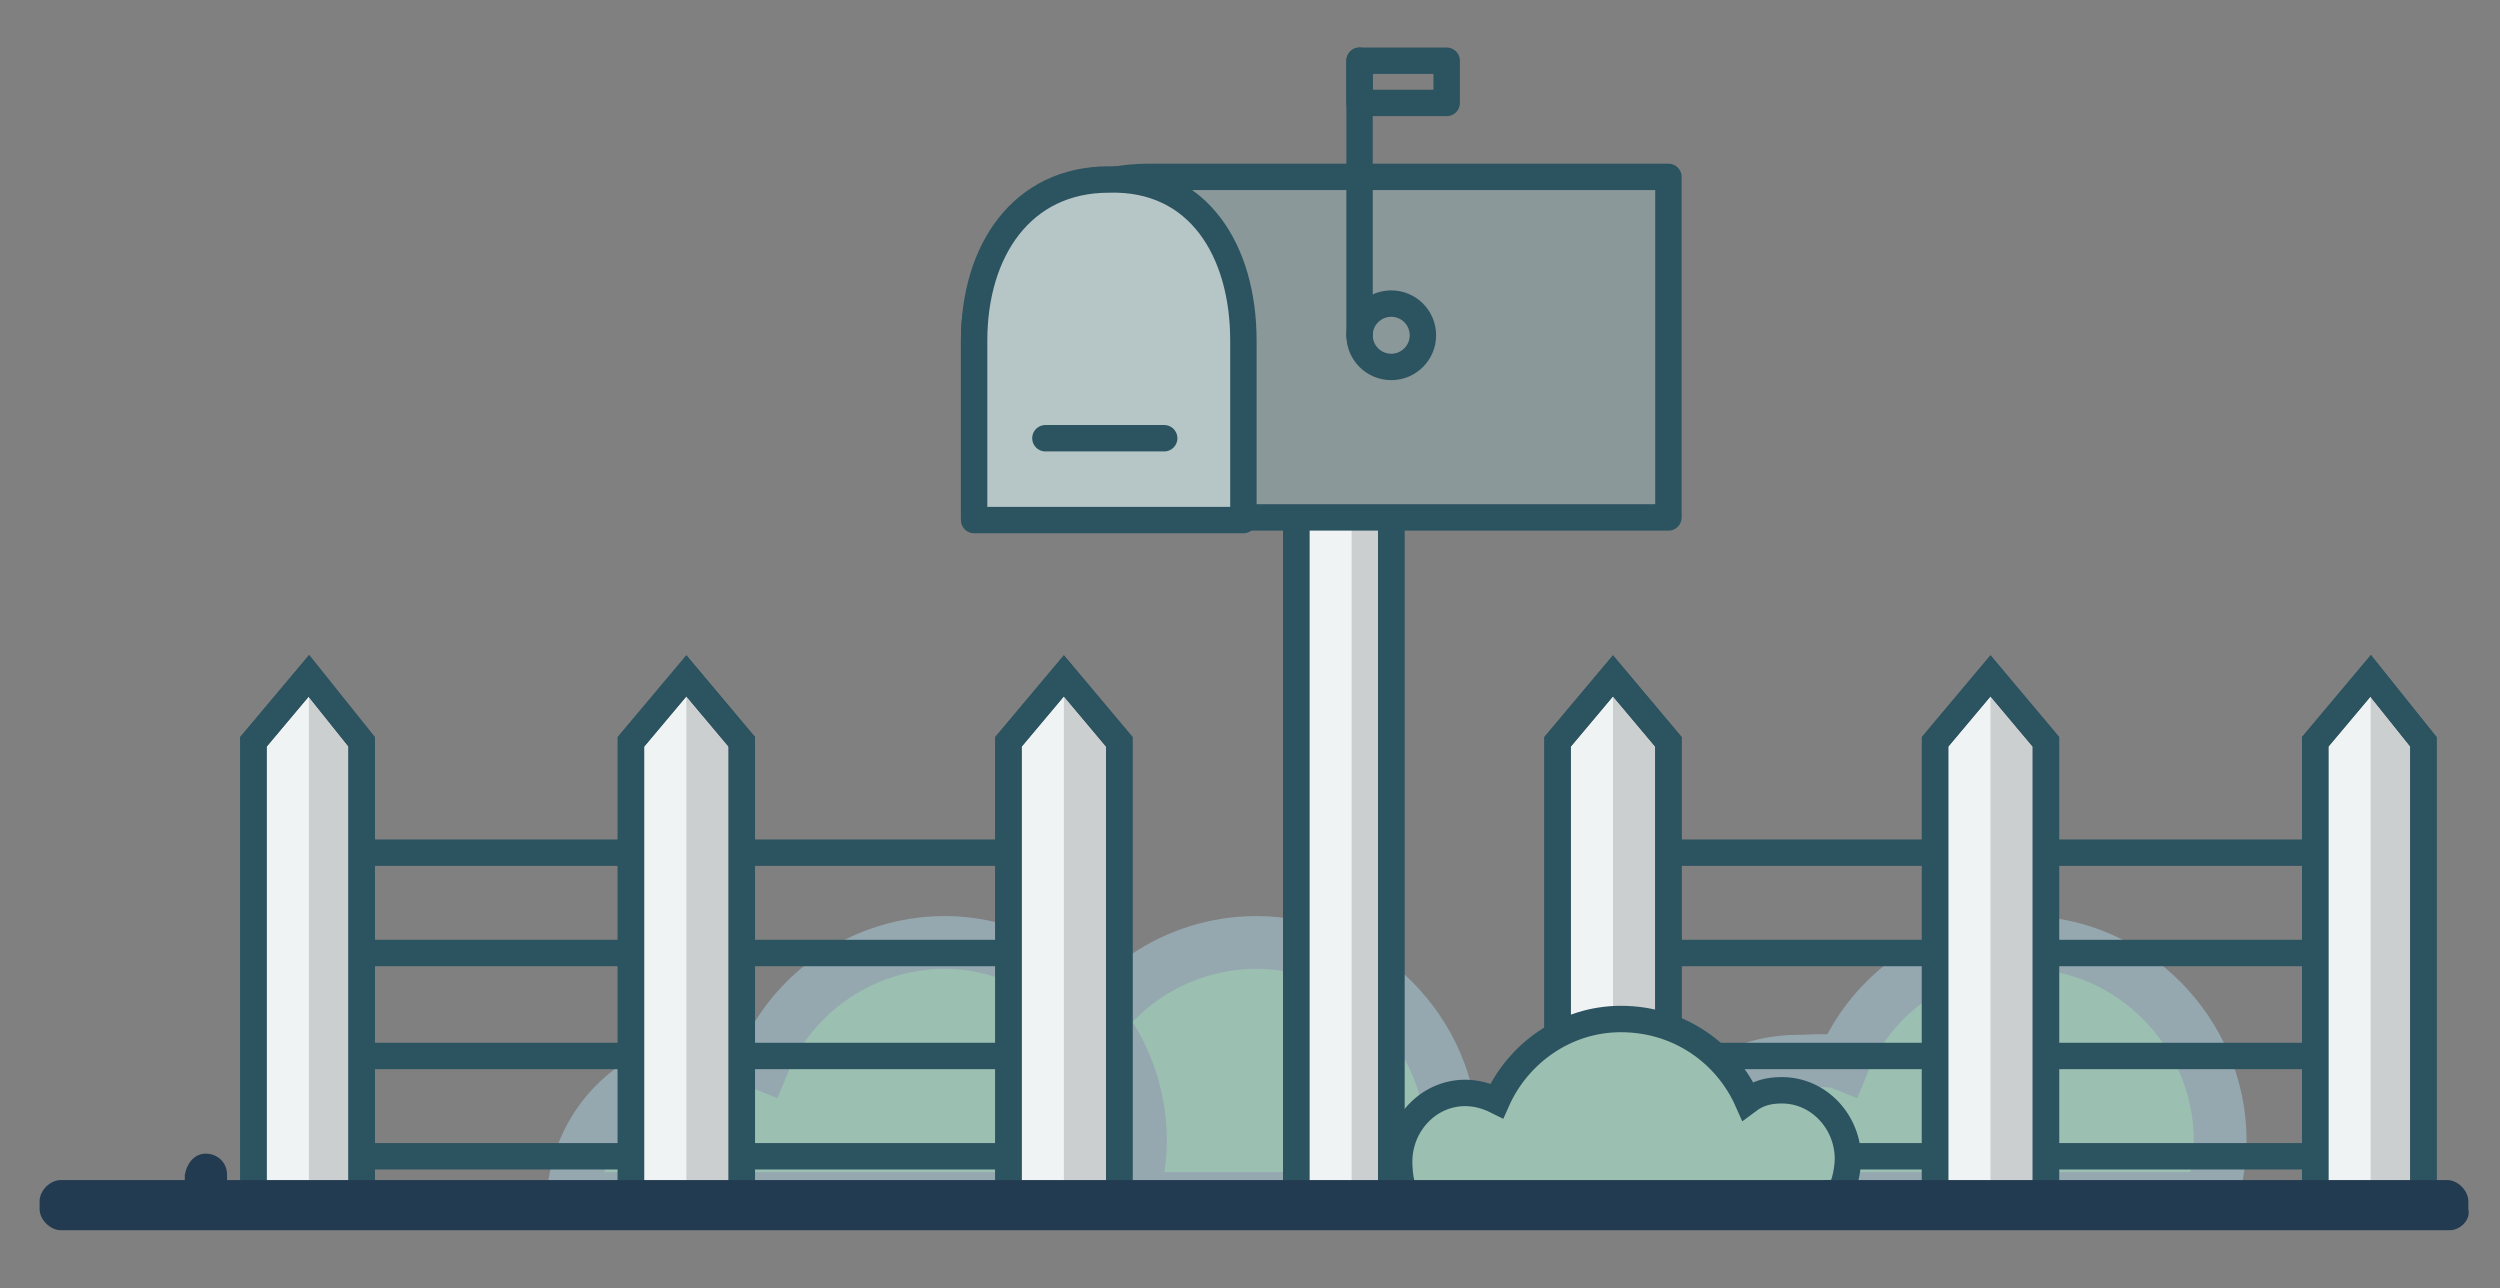 <?xml version="1.0" encoding="utf-8"?>
<!-- Generator: Adobe Illustrator 21.1.0, SVG Export Plug-In . SVG Version: 6.00 Build 0)  -->
<svg version="1.1" id="Слой_1" xmlns="http://www.w3.org/2000/svg" xmlns:xlink="http://www.w3.org/1999/xlink" x="0px" y="0px"
	 viewBox="0 0 94.7 48.8" style="enable-background:new 0 0 94.7 48.8;" xml:space="preserve">
<rect x="0" y="0" width="94.7" height="48.8" fill="#808080" stroke="none"/>
<style type="text/css">
	.st0{fill:#223B50;}
	.st1{fill:#9BBFB1;stroke:#95A8AF;stroke-width:2;stroke-miterlimit:10;}
	.st2{fill:#EFF3F4;stroke:#2C5360;stroke-miterlimit:10;}
	.st3{opacity:0.15;}
	.st4{fill:none;stroke:#2C5360;stroke-miterlimit:10;}
	.st5{fill:#8A9899;stroke:#2C5360;stroke-linecap:round;stroke-linejoin:round;stroke-miterlimit:10;}
	.st6{fill:#B6C6C7;stroke:#2C5360;stroke-linecap:round;stroke-linejoin:round;stroke-miterlimit:10;}
	.st7{fill:none;stroke:#2C5360;stroke-linecap:round;stroke-linejoin:round;stroke-miterlimit:10;}
	.st8{fill:#9BBFB1;stroke:#2C5360;stroke-miterlimit:10;}
</style>
<g>
	<path class="st0" d="M73,43.5L73,43.5c-0.7,0-1.2,0.5-1.2,1.2v0c0,0.7,0.5,1.2,1.2,1.2l0,0c0.7,0,1.2-0.5,1.2-1.2v0
		C74.2,44.1,73.7,43.5,73,43.5z"/>
	<path class="st0" d="M81.8,42.2L81.8,42.2c-0.7,0-1.2,0.5-1.2,1.2v1.3c0,0.7,0.5,1.2,1.2,1.2l0,0c0.7,0,1.2-0.5,1.2-1.2v-1.3
		C83,42.8,82.5,42.2,81.8,42.2z"/>
	<path class="st0" d="M7.8,43.7L7.8,43.7c0.4,0,0.8,0.3,0.8,0.8v0.7c0,0.4-0.3,0.8-0.8,0.8h0c-0.4,0-0.8-0.3-0.8-0.8v-0.7
		C7.1,44,7.4,43.7,7.8,43.7z"/>
</g>
<path class="st1" d="M54.7,45.4c0.2-1,0.3-1.5,0.3-2.2c0-4.1-3.4-7.5-7.4-7.5c-3.1,0-5.8,1.9-6.9,4.6c-0.5-0.2-1.1-0.1-1.7-0.1
	c-2.9,0-5.3,2.2-5.5,5.2H54.7z"/>
<path class="st1" d="M83.8,45.4c0.2-1,0.3-1.5,0.3-2.2c0-4.1-3.4-7.5-7.4-7.5c-3.1,0-5.8,1.9-6.9,4.6c-0.5-0.2-1.1-0.1-1.7-0.1
	c-2.9,0-5.3,2.2-5.5,5.2H83.8z"/>
<path class="st1" d="M42.9,45.4c0.2-1,0.3-1.5,0.3-2.2c0-4.1-3.4-7.5-7.4-7.5c-3.1,0-5.8,1.9-6.9,4.6c-0.5-0.2-1.1-0.1-1.7-0.1
	c-2.9,0-5.3,2.2-5.5,5.2H42.9z"/>
<rect x="49.1" y="18.2" class="st2" width="3.6" height="27.5"/>
<polygon class="st3" points="51.2,14.6 51.2,45.6 52.5,45.6 52.5,18.5 "/>
<rect x="49.1" y="18.2" class="st4" width="3.6" height="27.5"/>
<g>
	<polyline points="11.7,25.6 11.7,45.6 13.7,45.6 13.7,28.1 11.7,25.6 	"/>
	<polygon class="st2" points="13.7,28.1 11.7,25.6 9.6,28.1 9.6,45.6 13.7,45.6 	"/>
	<polygon class="st3" points="11.7,25.6 11.7,45.6 13.7,45.6 13.7,28.1 	"/>
	<polygon class="st4" points="13.7,28.1 11.7,25.6 9.6,28.1 9.6,45.6 13.7,45.6 	"/>
</g>
<g>
	<polyline points="26,25.6 26,45.6 28.1,45.6 28.1,28.1 26,25.6 	"/>
	<polygon class="st2" points="28.1,28.1 26,25.6 23.9,28.1 23.9,45.6 28.1,45.6 	"/>
	<polygon class="st3" points="26,25.6 26,45.6 28.1,45.6 28.1,28.1 	"/>
	<polygon class="st4" points="28.1,28.1 26,25.6 23.9,28.1 23.9,45.6 28.1,45.6 	"/>
</g>
<g>
	<polyline points="40.3,25.6 40.3,45.6 42.4,45.6 42.4,28.1 40.3,25.6 	"/>
	<polygon class="st2" points="42.4,28.1 40.3,25.6 38.2,28.1 38.2,45.6 42.4,45.6 	"/>
	<polygon class="st3" points="40.3,25.6 40.3,45.6 42.4,45.6 42.4,28.1 	"/>
	<polygon class="st4" points="42.4,28.1 40.3,25.6 38.2,28.1 38.2,45.6 42.4,45.6 	"/>
</g>
<g>
	<polyline points="61.1,25.6 61.1,45.6 63.2,45.6 63.2,28.1 61.1,25.6 	"/>
	<polygon class="st2" points="63.2,28.1 61.1,25.6 59,28.1 59,45.6 63.2,45.6 	"/>
	<polygon class="st3" points="61.1,25.6 61.1,45.6 63.2,45.6 63.2,28.1 	"/>
	<polygon class="st4" points="63.2,28.1 61.1,25.6 59,28.1 59,45.6 63.2,45.6 	"/>
</g>
<g>
	<polyline points="75.4,25.6 75.4,45.6 77.5,45.6 77.5,28.1 75.4,25.6 	"/>
	<polygon class="st2" points="77.5,28.1 75.4,25.6 73.3,28.1 73.3,45.6 77.5,45.6 	"/>
	<polygon class="st3" points="75.4,25.6 75.4,45.6 77.5,45.6 77.5,28.1 	"/>
	<polygon class="st4" points="77.5,28.1 75.4,25.6 73.3,28.1 73.3,45.6 77.5,45.6 	"/>
</g>
<g>
	<polyline points="89.8,25.6 89.8,45.6 91.8,45.6 91.8,28.1 89.8,25.6 	"/>
	<polygon class="st2" points="91.8,28.1 89.8,25.6 87.7,28.1 87.7,45.6 91.8,45.6 	"/>
	<polygon class="st3" points="89.8,25.6 89.8,45.6 91.8,45.6 91.8,28.1 	"/>
	<polygon class="st4" points="91.8,28.1 89.8,25.6 87.7,28.1 87.7,45.6 91.8,45.6 	"/>
</g>
<path class="st5" d="M63.2,6.7v12.9H36.9v-6.8c0-3.4,3-6.1,6.6-6.1H63.2z"/>
<path class="st6" d="M47.1,12.9v6.8H36.9v-6.8c0-3.4,1.8-6.1,5.1-6.1C45.4,6.7,47.1,9.5,47.1,12.9z"/>
<line class="st7" x1="39.6" y1="16.6" x2="44.1" y2="16.6"/>
<circle class="st7" cx="52.7" cy="12.7" r="1.2"/>
<line class="st7" x1="51.5" y1="12.7" x2="51.5" y2="2.3"/>
<rect x="51.5" y="2.3" class="st7" width="3.3" height="1.6"/>
<line class="st4" x1="13.7" y1="32.3" x2="23.9" y2="32.3"/>
<line class="st4" x1="13.7" y1="36.1" x2="23.9" y2="36.1"/>
<line class="st4" x1="13.7" y1="40" x2="23.9" y2="40"/>
<line class="st4" x1="13.7" y1="43.8" x2="23.9" y2="43.8"/>
<line class="st4" x1="28.1" y1="32.3" x2="38.2" y2="32.3"/>
<line class="st4" x1="28.1" y1="36.1" x2="38.2" y2="36.1"/>
<line class="st4" x1="28.1" y1="40" x2="38.2" y2="40"/>
<line class="st4" x1="28.1" y1="43.8" x2="38.2" y2="43.8"/>
<line class="st4" x1="63.2" y1="32.3" x2="73.3" y2="32.3"/>
<line class="st4" x1="63.2" y1="36.1" x2="73.3" y2="36.1"/>
<line class="st4" x1="63.2" y1="40" x2="73.3" y2="40"/>
<line class="st4" x1="63.2" y1="43.8" x2="73.3" y2="43.8"/>
<path class="st8" d="M69.6,45.2c0.2,0,0.4-0.8,0.4-1.3c0-1.4-1.1-2.6-2.5-2.6c-0.5,0-0.9,0.1-1.3,0.4c-0.8-1.8-2.6-3.1-4.8-3.1
	c-2.1,0-3.9,1.3-4.7,3.1c-0.4-0.2-0.8-0.3-1.2-0.3c-1.4,0-2.5,1.2-2.5,2.6c0,0.5,0.1,1.3,0.4,1.3H69.6z"/>
<line class="st4" x1="77.5" y1="32.3" x2="87.7" y2="32.3"/>
<line class="st4" x1="77.5" y1="36.1" x2="87.7" y2="36.1"/>
<line class="st4" x1="77.5" y1="40" x2="87.7" y2="40"/>
<line class="st4" x1="77.5" y1="43.8" x2="87.7" y2="43.8"/>
<path class="st0" d="M92.8,46.6H2.3c-0.4,0-0.8-0.4-0.8-0.8v-0.3c0-0.4,0.4-0.8,0.8-0.8h90.4c0.4,0,0.8,0.4,0.8,0.8v0.3
	C93.6,46.2,93.2,46.6,92.8,46.6z"/>
</svg>
